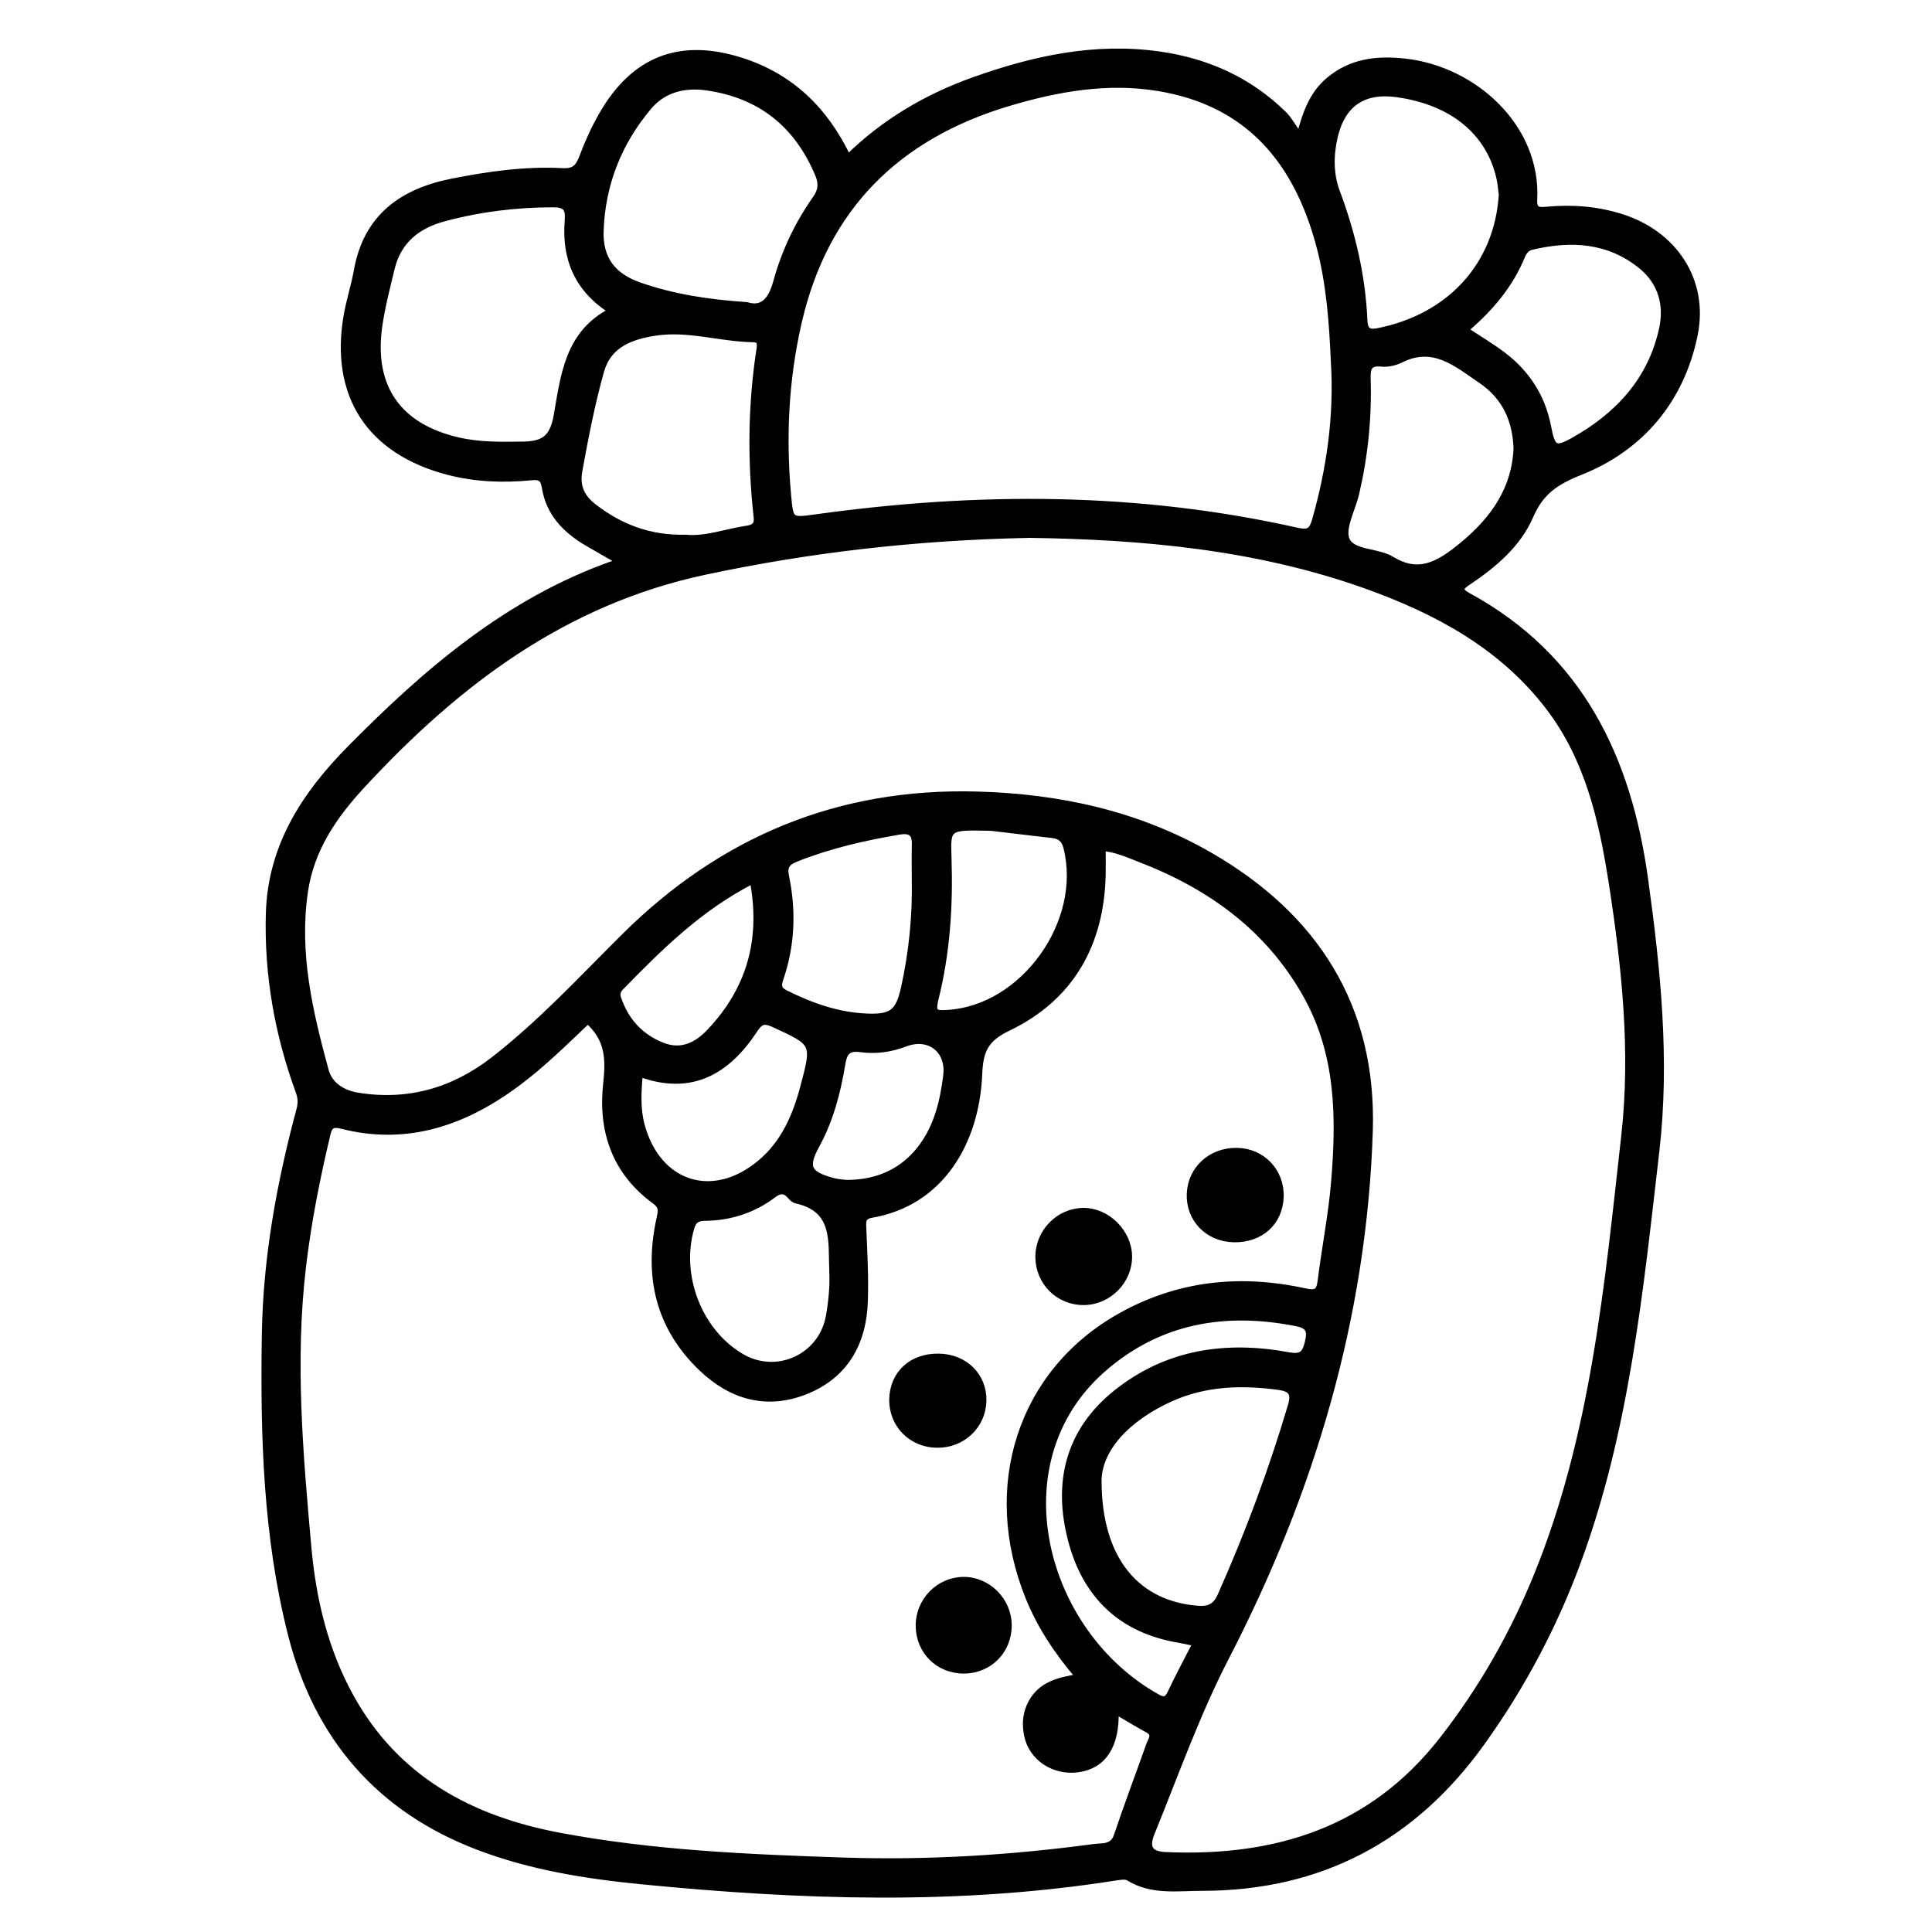 <?xml version="1.0" encoding="utf-8"?>
<!-- Generator: Adobe Illustrator 23.0.0, SVG Export Plug-In . SVG Version: 6.00 Build 0)  -->
<svg version="1.0" xmlns="http://www.w3.org/2000/svg" xmlns:xlink="http://www.w3.org/1999/xlink" x="0px" y="0px"
	 viewBox="0 0 3000 3000" style="enable-background:new 0 0 3000 3000;" xml:space="preserve">
<style type="text/css">
	.st0{stroke:#000000;stroke-width:10;stroke-miterlimit:10;}
</style>
<g id="Layer_1">
</g>
<g id="Layer_2">
	<g>
		<path class="st0" d="M958.9,869.8c-16.4-9.4-32.3-18.3-48-27.6c-33-19.6-58.2-45.8-64.5-85.2c-2.4-14.8-7.8-17.6-21.9-16.2
			c-42.9,4.2-85.6,2.7-127.9-8.2C574.2,701,516.8,613.5,538.8,489.1c4.1-23.1,11.5-45.6,15.6-68.6c14.8-83.5,70.3-122.9,148.3-138.3
			c56.4-11.1,113.2-19.2,170.7-16.1c18,1,25-5.9,30.8-21.5c8.6-22.9,18.8-45.5,31-66.6c49.6-86.2,121.3-113.8,216.2-83.3
			c76.3,24.5,129.6,75.6,165.2,150.4c56.9-55.8,122.5-94.2,195.3-120.2c93.4-33.4,188.5-54.2,288.7-39.9
			c74.3,10.6,139.2,40,192.9,92.7c7.8,7.7,13.1,18,24.6,34.1c10.3-40.4,21.8-66.9,45.1-86.7c34.6-29.3,74.7-33.9,117.8-29.2
			c108.9,11.9,206.8,102.6,201,213.7c-0.9,17,6.4,17.7,19.9,16.4c39-3.6,77.5-0.8,115.3,11.1c82,25.7,131.1,98.5,114,182.5
			c-20.5,101.1-83.2,175.6-176.9,212.9c-39.4,15.7-62.1,31.4-78.3,68.8c-19.1,44-56,75.1-95.5,101.7c-11.9,8-17.9,13.1-0.9,22.4
			c174.2,95,248.6,251.9,274.6,440.1c19.4,140.4,33.8,280.9,17.4,422.2c-25.1,216.3-46.2,433.5-122.8,640
			c-36.9,99.4-86.3,192.1-148.1,278.2c-106.5,148.5-250.6,225.1-434.1,225.2c-38.5,0-78,6.6-113.8-15.5c-5.1-3.2-14-1.5-20.8-0.5
			c-244.8,38.7-489.8,30-735.1,5.9c-86.9-8.5-172.3-22.1-254.4-53.4c-154.4-58.9-250-171.2-290.2-329
			c-38.9-152.8-43.2-309.8-40.7-466.6c1.8-118.2,22.9-234,53.5-348.1c2.7-10.2,2.9-18.4-1-29c-32.6-89.2-49-181.3-46.3-276.5
			c3-104,55.3-184.3,125.5-255.4c118.7-120.3,245.4-229.4,408.3-287C954.3,875.2,956.1,872.3,958.9,869.8z M1599.2,830.2
			c-175.7,3.5-340.6,22.4-504.6,57.3c-219,46.7-385.3,172.7-532.5,331.9c-43.8,47.3-79.2,98.9-88.9,164.8
			c-14.1,95.7,7.4,187.3,32.2,278.2c6.4,23.4,27,35.6,50.8,39.4c78.2,12.4,148-7.7,210.1-55.8c73.9-57.3,137.2-126.1,203.3-191.7
			c151.8-150.7,332.8-226,547.2-220.2c127.9,3.4,250.1,30,361.5,94.2c164.1,94.6,254.5,235.6,248.4,427.9
			c-9.3,289.3-90.6,560.6-222.7,816.4c-45.8,88.6-78.6,181.7-115.9,273.3c-9.8,24.1-2,34,22.2,35c171.1,7.4,319.7-38.8,429.3-179.1
			c60.9-78,109.5-163.1,146.8-254.5c89.2-219.1,110.1-452.1,136.1-683.8c14.7-131.2,0.8-261.9-19.3-391.6
			c-15.1-97.4-36.6-193.5-98.5-274.4c-72.6-94.7-172.8-148.6-282.2-187.9C1950.6,847.9,1771.6,832.7,1599.2,830.2z M912.7,1584.5
			c-35,33.2-69.9,67.8-109.3,97.2c-81.6,60.8-170.9,92.2-273.2,66c-16.8-4.3-19.6,2.9-22.4,14.8c-16.1,67.7-29.6,135.9-37.7,205.1
			c-17.2,145.5-4.6,290.5,8.4,435.3c7.3,80.9,26,159.7,65.7,231.7c70.9,128.5,186.9,190.6,325.9,216.5
			c145.4,27.2,292.7,33.4,440.1,38.3c130.3,4.3,260-3.7,389.1-21.1c12.7-1.7,28.7,1.5,35.2-17.6c15.9-47.4,33.7-94.3,50.4-141.5
			c2.7-7.7,10.6-16.4-2.5-23.5c-16.5-8.9-32.5-18.8-50.4-29.3c1.8,54.3-18.9,85.1-58,90.6c-37.2,5.1-71.7-17.5-78.8-52.6
			c-3.6-17.4-2.2-34.6,6.6-50.7c15.2-27.8,42.8-34.4,73.8-39.4c-33.6-39.4-60.1-79.2-78.3-124.2c-69.4-171.8-11.9-349.6,142.5-436.2
			c89.7-50.4,185.9-60.3,285.5-38.6c17.4,3.8,23.5,1.9,25.8-16.5c6.2-50.8,16.4-101.1,20.7-152c8.5-100.7,8.1-200.4-44-292.7
			c-58.9-104.3-149.5-168.8-258.6-210.7c-18.3-7.1-36.7-15.4-57.3-17c0,16,0.3,29.2,0,42.4c-2.6,107.7-49.5,190.5-146.6,237.1
			c-35.9,17.2-43.6,35.9-45.1,72.1c-4.4,105.1-59,199.3-166.4,217.9c-14.7,2.6-14.1,10-13.6,21.4c1.6,37.8,3.7,75.8,2.4,113.6
			c-2.2,64.8-30.7,115.3-92.6,139.6c-60.4,23.8-115.1,7.4-160.9-36.6c-66.6-64-84.1-142.7-64.8-231c2.5-11.6,4.9-19.3-7.5-28.3
			c-62.4-45.5-83.6-110.2-75-183.7C945.8,1644,944.6,1612.5,912.7,1584.5z M2071.6,562.3c-2.7-60.4-6.8-120.5-22.3-179.3
			c-34.7-131.8-109.6-223.2-250-246.5c-79.3-13.2-156.8,0.5-233.1,23.2C1392.9,211.4,1281,322,1240,500
			c-20.4,88.5-24.8,178.2-16.6,268.6c3.7,40.5,3.3,40.6,43.9,35c250.4-34.8,500-34.8,747.7,21c18.3,4.1,23-1.8,27.3-16.7
			C2065.1,727.5,2076.7,645.9,2071.6,562.3z M950.2,482.8c-54-34-73.1-82.2-68.3-140.7c1.5-18.6-3.4-25.2-22.8-25.2
			c-57.6,0-114.2,7-169.8,21.9c-41.5,11.1-71.3,35.1-81.6,78.5c-7.1,29.8-15,59.6-19.2,89.9c-13.2,94.3,30,155.8,123.5,177.1
			c33,7.5,66.7,6.9,100.7,6.4c32.9-0.6,46-11.2,52.1-45.6C875.6,583.6,881.9,517,950.2,482.8z M1159.3,474.1
			c23.9,7.4,38-5.7,46.3-36.1c12.7-46.4,33.3-90.1,61.2-129.6c8.6-12.2,9.8-23.3,4.1-37c-32.6-78.4-90.3-124.5-174.4-136.1
			c-34.3-4.7-66.5,3.4-89.2,30.3c-46.9,55.5-72.6,120.6-75,193.2c-1.4,43.7,19.4,70.5,61.2,84.9C1044.7,461.4,1098,470,1159.3,474.1
			z M1064.7,835.3c30.2,3.2,62.4-9.1,95.6-14.1c9.9-1.5,16.4-5.2,15-18c-9.8-87.7-9-175.3,4.6-262.6c1.4-9.1-0.9-14.1-10.2-14.2
			c-51-0.7-101.1-18.1-152.3-10.1c-37.3,5.8-72.6,18-84.4,59.9c-14.3,51-24.4,103.1-33.8,155.3c-4.4,24.7,4.4,41.5,22.7,55.7
			C962.8,818.7,1008.3,836.6,1064.7,835.3z M1705.5,2300c0.4,124.4,61.4,191.1,154.1,198.4c17.7,1.4,28.2-3.3,35.8-20.3
			c42.8-96.1,79.5-194.4,109.4-295.3c6-20.3-0.4-27-19.7-29.6c-57.8-7.8-114.6-5.9-168.3,18.6
			C1749.7,2202.3,1705.5,2250.3,1705.5,2300z M2332.3,302.5c-0.8-5.5-1.4-15.8-3.6-25.7c-15.8-71.7-73.3-118.8-159.1-130.8
			c-53-7.4-85.6,15.2-97.5,66.8c-6.6,28.7-6.6,57.9,3.4,84.8c24.2,64.7,39.8,130.8,42.8,199.8c0.6,14.3,5.4,20.2,20.7,17.3
			C2252.2,492.5,2325.5,411.2,2332.3,302.5z M2355.2,696.8c-1.4-46.1-19.1-81.9-55.4-106.4c-37.4-25.3-73.5-57.8-124.7-32.1
			c-8.8,4.4-20.1,7-29.7,6c-21.6-2.3-22.5,9.2-22,25.6c1.7,59.5-4.3,118.4-17.9,176.5c-5.8,24.7-22.8,54.7-14.4,72.6
			c9.8,20.6,48,16.5,70.2,30.2c36.9,22.7,66,11.1,96.9-12.4C2312.7,815.4,2352,766,2355.2,696.8z M2274.9,512.2
			c21.4,14.2,40.7,25.6,58.6,39.1c37.2,28.2,61.2,65.1,70.1,111.5c6.4,33.5,10.9,37.6,39.5,21.6c69.5-38.8,120.9-94,138.2-174.2
			c8-37.2-1.9-72.2-32.1-97c-50.9-41.6-109.8-44.8-171.1-30.2c-7.3,1.8-11.8,7.1-14.8,14.3C2344.7,442.6,2314,479.1,2274.9,512.2z
			 M1420.8,1365.6c0-18.4-0.3-36.8,0.1-55.2c0.3-18.3-8.8-22.1-25.2-19.3c-54.5,9.3-108,21.5-159.6,42.1
			c-13.6,5.4-19.2,11.9-16,27.1c11.3,54.1,9.3,107.8-8.9,160.3c-3.9,11.2-1.7,16.7,8.4,21.8c39.7,19.8,81,34.5,125.6,36.4
			c40.3,1.8,50.6-6.8,59.1-45.8C1416.3,1477.9,1422,1422,1420.8,1365.6z M1292.7,1973.4c-2.1-45.1,6.8-95.8-56.4-109.7
			c-3.6-0.8-7-4.4-9.6-7.4c-8.6-9.6-16.4-8.4-26.3-0.9c-31.2,23.4-66.8,34.9-105.6,35.3c-12.3,0.1-18.2,4-21.7,15.9
			c-21.6,74,11.9,161.2,77.6,200c55.6,32.9,125.6,0.7,136.8-63C1291.5,2020.4,1293.8,1997.1,1292.7,1973.4z M1539.3,1285.1
			c-68.1-1.6-68.5-1.6-66.8,46.8c2.5,74-2.2,147.5-20.2,219.4c-5.6,22.4,1.1,23,19.3,21.9c117.8-7.2,213.8-140.8,184.7-257.1
			c-3.4-13.5-10.2-18.5-22.9-19.9C1595.9,1292,1558.3,1287.3,1539.3,1285.1z M1857.2,2551.4c-10.4-2.2-18.3-4.1-26.3-5.5
			c-89.5-14.8-144.9-68.5-167.4-154.1c-23.5-89.4-4.5-169.4,70.2-229c78.8-62.9,170.3-75.9,266.9-58.1c21.1,3.9,26.3-2.6,30.6-20.6
			c4.1-17.3,1.8-25.8-17.4-29.6c-111.8-22.4-214.8-4.6-301.7,71.7c-163.8,143.8-95.3,409.1,85.1,509.5c10.7,5.9,15.6,3.9,20.8-7.1
			C1829.6,2603.7,1842.8,2579.5,1857.2,2551.4z M993.2,1667c-2.5,28.4-4.1,54.5,2.9,80.5c25.1,92.7,110.8,120.3,184.6,58.5
			c36.6-30.6,54.9-72.6,66.9-117.8c18.4-69.1,18.2-68.5-46.4-98.2c-14.5-6.6-20.7-4.5-29.2,8.3
			C1129.7,1662.6,1074.6,1696.7,993.2,1667z M1315.2,1837.2c50.9-0.2,89.2-20.3,115.4-55.1c25-33.2,33.9-71.7,39-111.6
			c5-39.5-26.1-64.8-64.3-50.2c-22.9,8.8-46.1,11.6-69.1,8.5c-21.6-3-25.9,7.2-28.7,24.1c-7.3,43.6-18.4,86-39.8,125.2
			c-18.5,33.9-13.6,45.3,24.9,55.8C1302.2,1836.5,1312.6,1836.8,1315.2,1837.2z M1169.2,1366.9c-83.5,42.7-144.9,104-205.6,166.2
			c-4.5,4.6-6.4,10-4.2,16.8c11.8,35,34.3,60.1,68.6,73.8c30.2,12.1,54.6-0.5,74.5-21.7C1164.1,1536.6,1186.7,1459.5,1169.2,1366.9z
			"/>
		<path class="st0" d="M1612.7,1952.1c-0.3-38.4,31-70.9,69-71.5c36.9-0.6,70.7,32.7,71.2,70c0.5,38.1-31.4,70.5-69.8,70.9
			C1644.2,2022,1613.1,1991.2,1612.7,1952.1z"/>
		<path class="st0" d="M1457.1,2106.9c40.6,0.3,70.4,29.4,69.6,68.1c-0.7,38.6-32.2,68.5-71.7,68.1c-39.6-0.4-69.9-31.1-69.2-70.2
			C1386.6,2133.3,1415.5,2106.5,1457.1,2106.9z"/>
		<path class="st0" d="M1916,1924c-40.1-0.7-69.7-31.2-68.2-70.1c1.5-38.6,32.7-67.1,72.8-66.5c39.3,0.6,68.9,31.6,67.7,71
			C1987,1897.9,1957.5,1924.7,1916,1924z"/>
		<path class="st0" d="M1566,2523.4c0.3,39.5-29.7,70-68.9,70.3c-39.5,0.3-69.9-29.5-70.2-69c-0.4-38.6,30.8-70.7,68.9-71.1
			C1533.6,2453.2,1565.7,2485.1,1566,2523.4z"/>
	</g>
</g>
</svg>
